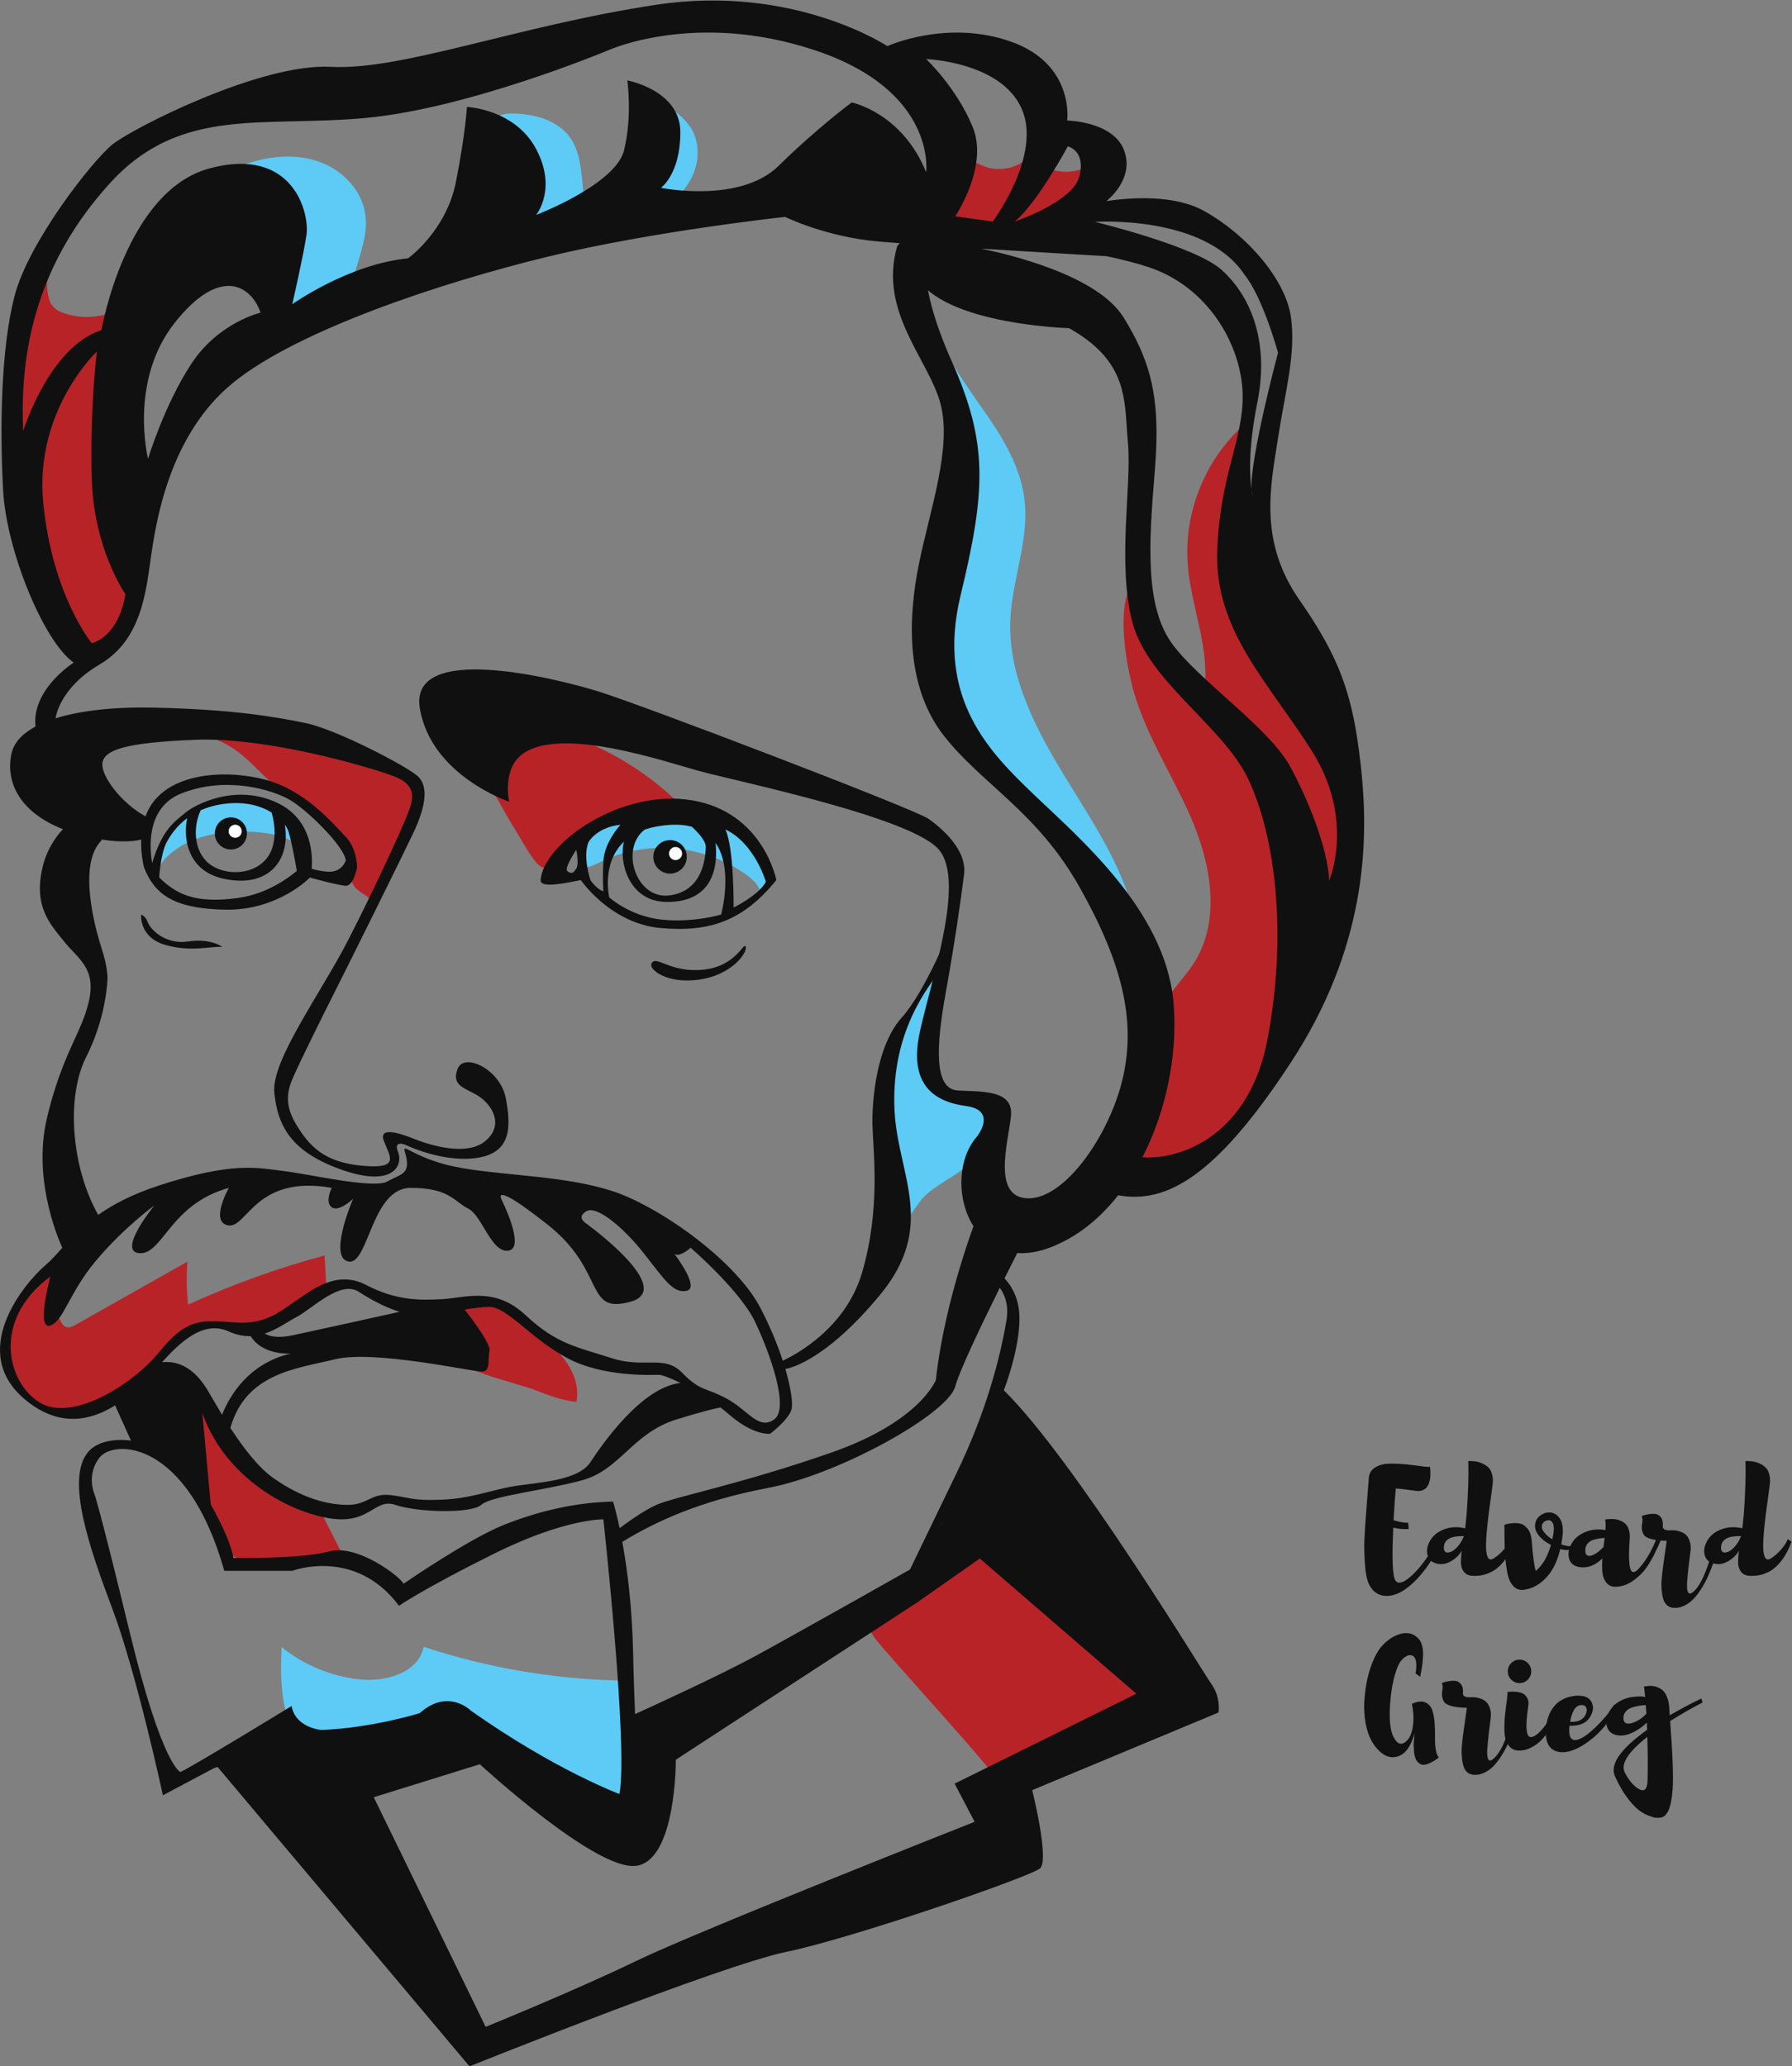 <?xml version="1.0" encoding="UTF-8" standalone="no"?>
<!-- Created with Inkscape (http://www.inkscape.org/) -->

<svg
   version="1.1"
   id="svg2"
   xml:space="preserve"
   width="615.267"
   height="709.4"
   viewBox="0 0 615.267 709.4"
   xmlns="http://www.w3.org/2000/svg"
   xmlns:svg="http://www.w3.org/2000/svg"><rect x="0" y="0" width="615.267" height="709.4" fill="#808080" stroke="none"/><defs
     id="defs6" /><g
     id="g8"
     transform="matrix(1.333,0,0,-1.333,0,709.4)"><g
       id="g10"
       transform="scale(0.1)"><path
         d="m 607.82,3389.26 c 40.66,-29.29 72.325,-69.4 111.477,-100.67 33.711,-26.92 72.476,-46.91 106.601,-73.3 34.129,-26.4 64.571,-61.58 71.559,-104.16 4.211,-25.65 0.523,-54.88 17.277,-74.76 11.934,-14.15 31.942,-20.05 42.559,-35.22 57.197,69.37 96.297,153.54 112.397,242 2.21,12.16 3.99,24.74 1.2,36.77 -4.77,20.63 -21.91,35.88 -39.1,48.23 -93.556,67.22 -211.118,89.4 -324.489,109.85 -31.496,5.69 -222.641,44.79 -232.086,1.33 48.117,-9.57 91.918,-20.77 132.605,-50.07"
         style="fill:#b82327;fill-opacity:1;fill-rule:nonzero;stroke:none"
         id="path12" /><path
         d="m 1547.09,3204.43 c 60.41,28.7 126.34,43.39 191.63,57.85 -86.81,82.03 -193.36,143.02 -308.04,176.34 -31.52,9.16 -64.48,16.3 -96.99,11.81 -32.51,-4.48 -64.74,-22.55 -78.56,-52.31 -19.98,-43.03 3.06,-92.82 26.09,-134.29 17.19,-30.96 34.62,-61.82 53.68,-91.67 10.49,-16.42 44.85,-83.51 65.78,-85.21 17.12,-1.39 47.1,49.07 61.72,62.16 25.21,22.56 54.18,40.83 84.69,55.32"
         style="fill:#b82327;fill-opacity:1;fill-rule:nonzero;stroke:none"
         id="path14" /><path
         d="m 1381.38,1740.59 c 33.46,-12.99 67.49,-26.12 103.26,-29.13 7.44,35.22 -5.02,72.29 -25.64,101.79 -20.61,29.51 -48.77,52.76 -76.57,75.63 -16.71,13.74 -33.43,27.49 -50.14,41.24 -12.53,10.31 -25.24,20.73 -39.99,27.5 -65.96,30.29 -209.17,-9.38 -155.69,-104.39 35.28,-62.67 182.65,-88.52 244.77,-112.64"
         style="fill:#b82327;fill-opacity:1;fill-rule:nonzero;stroke:none"
         id="path16" /><path
         d="m 768.367,1467.07 c 13.75,-1.99 28.485,-3.27 39.403,-11.86 7.953,-6.25 12.761,-15.57 17.332,-24.6 20.613,-40.69 41.222,-81.38 61.832,-122.08 -74.286,-3.53 -148.629,-5.75 -222.996,-6.67 -21.083,-0.26 -43.563,-0.03 -61.196,11.53 -14.371,9.42 -23.312,24.97 -31.726,39.95 -21.5,38.28 -43.004,76.56 -64.508,114.84 -11.426,20.33 -22.938,40.87 -29.688,63.2 -11.925,39.46 -8.242,81.73 -4.437,122.78 3.055,33 25.754,72.89 59.762,39.56 19.996,-19.61 25.843,-73.91 42.671,-99.83 43.157,-66.48 114.637,-115.39 193.551,-126.82"
         style="fill:#b82327;fill-opacity:1;fill-rule:nonzero;stroke:none"
         id="path18" /><path
         d="m 2913.22,3567.32 c 29.07,-125.16 103.59,-234.23 154.71,-352.11 51.13,-117.88 76.75,-260.96 9.35,-370.36 -29.08,-47.2 -73.8,-84.97 -93.74,-136.71 -12.44,-32.3 -14.18,-67.55 -20.19,-101.64 -17.43,-98.92 -71.46,-198.88 -40.2,-294.34 132.98,-0.23 255.85,85.47 327.09,197.75 71.23,112.28 97.33,247.67 104.36,380.46 1.18,22.22 2.62,46.45 17.47,63.03 14.85,16.58 48.28,16.43 54.66,-4.9 52.24,74.18 64.15,170.84 51.68,260.71 -12.47,89.86 -47.14,174.93 -81.51,258.89 -53.78,131.41 -107.56,262.83 -161.34,394.24 -24.36,59.52 -49.17,121.57 -45.36,185.78 3.47,58.39 30.13,119.39 6.55,172.92 -95.45,-89.1 -147.5,-222.71 -137.49,-352.9 8.24,-107.02 55.75,-211.15 43.54,-317.79 -0.03,-0.29 -112.29,98.47 -122.93,114.91 -23.08,35.65 -34.89,127.33 -68.88,145 -31.1,-61.07 -13.14,-176.79 2.23,-242.94"
         style="fill:#b82327;fill-opacity:1;fill-rule:nonzero;stroke:none"
         id="path20" /><path
         d="m 122.703,4569 c 1.789,-13.25 5.324,-26.86 14.164,-36.89 8.028,-9.1 19.578,-14.27 31.121,-18.02 58.114,-18.87 125.473,-6.07 172.614,32.8 -87.137,-146.11 -52.879,-332.28 -4.02,-495.24 13.258,-44.21 27.484,-88.64 31.047,-134.66 7.996,-103.4 -42.988,-209.36 -128.777,-267.63 -13.379,-9.08 -30.024,-17.34 -45.129,-11.56 -8.758,3.35 -15.168,10.86 -20.95,18.24 -105.371,134.49 -127.816,314.55 -139.109,485.03 -8.406,126.89 -12.637,255.82 15.84,379.76 26.125,113.7 84.207,232.88 181.191,302.17 -58.199,-70.04 -120.992,-157.7 -107.992,-254"
         style="fill:#b82327;fill-opacity:1;fill-rule:nonzero;stroke:none"
         id="path22" /><path
         d="m 2554.62,4887.88 c 36.38,-5.35 77.28,5.85 98.42,35.95 35.81,-49.58 115.27,-59.66 162.33,-20.6 9.57,-29.12 -0.99,-62.03 -20.47,-85.7 -19.49,-23.66 -46.76,-39.52 -74.35,-52.87 -81.03,-39.19 -177.07,-60.64 -260.84,-27.72 -12.17,4.78 -25.19,12.14 -28.42,24.82 -2.59,10.16 1.95,20.59 5.81,30.34 10.5,26.48 6.56,89.96 24.84,108.94 24.89,25.82 61.1,-8.51 92.68,-13.16"
         style="fill:#b82327;fill-opacity:1;fill-rule:nonzero;stroke:none"
         id="path24" /><path
         d="m 156.516,1918.62 c 3.382,-6.22 7.8,-12.62 14.57,-14.72 7.941,-2.46 16.262,1.77 23.5,5.86 96.047,54.26 192.098,108.52 288.144,162.78 -2.808,-36.87 -2.21,-73.99 1.782,-110.75 113.386,51.86 231.105,94.23 351.527,126.54 1.879,-33.82 3.754,-67.65 5.633,-101.47 -81.262,-47.58 -171.207,-96.93 -264.164,-81.88 -18.059,2.93 -36.211,8.29 -54.32,5.71 -28.075,-4.01 -49.723,-25.95 -68.911,-46.83 -51.195,-55.71 -102.625,-113.94 -169.859,-148.64 -67.234,-34.7 -155.395,-40.6 -214.441,6.71 -58.27,46.68 -72.125,134.32 -46.77,204.55 20.859,57.78 89,152.91 153.199,165.18 -10.285,-64.56 -58.281,-102.45 -19.89,-173.04"
         style="fill:#b82327;fill-opacity:1;fill-rule:nonzero;stroke:none"
         id="path26" /><path
         d="m 2569.26,733.738 c 149.18,84.973 307.32,154.223 470.94,206.231 -95.21,193.581 -270.29,333.521 -439.89,466.841 -9.65,7.58 -20.52,15.57 -32.77,14.79 -9,-0.58 -16.93,-5.85 -24.38,-10.95 -72.78,-49.86 -145.54,-99.75 -218.35,-149.57 -79.77,-54.59 -131.13,-73.56 -69.87,-160.46 21.3,-30.21 325.2,-360.69 314.32,-366.882"
         style="fill:#b82327;fill-opacity:1;fill-rule:nonzero;stroke:none"
         id="path28" /><path
         d="m 503.254,3160.51 c 41.832,15.74 87.187,20.05 131.875,19.35 46.945,-0.74 95.965,-7.67 134.207,-34.91 0.555,24.86 -7.148,49.83 -21.609,70.06 -5.039,7.04 -10.922,13.57 -17.981,18.6 -10.922,7.78 -24.117,11.62 -37.16,14.71 -23.195,5.51 -46.848,9.1 -70.633,10.72 -16.484,1.12 -33.078,1.3 -49.5,-0.52 -69.644,-7.73 -133.765,-53.99 -163.058,-117.65 -5.348,-11.62 -14.942,-32.97 -10.692,-46.1 6.352,-19.61 17.442,5.83 25.723,14.6 21.695,22.99 49.347,40.05 78.828,51.14"
         style="fill:#5dcbf5;fill-opacity:1;fill-rule:nonzero;stroke:none"
         id="path30" /><path
         d="m 1715.44,3137.95 c 72.46,-1.89 144.22,-25.39 203.77,-66.71 17.46,-12.12 34.89,-27.26 39.75,-47.95 3.3,8.56 14.15,11.43 19.72,18.73 7.44,9.77 3.32,23.8 -1.94,34.9 -10.82,22.88 -25.16,43.9 -39.73,64.59 -21.51,30.54 -44.97,61.71 -78.41,78.35 -19.28,9.58 -40.76,13.72 -62.04,17 -68.61,10.55 -141.92,12.47 -204.08,-18.42 -13.89,-6.9 -27.04,-15.37 -41.53,-20.87 -9.74,-3.69 -20.24,-6.15 -28.46,-12.54 -17.55,-13.64 -18.51,-39.33 -17.92,-61.54 0.57,-21.88 -2.95,-42.44 23.37,-30.28 20.12,9.3 39.45,19.03 60.6,25.98 40.65,13.35 84.08,20.23 126.9,18.76"
         style="fill:#5dcbf5;fill-opacity:1;fill-rule:nonzero;stroke:none"
         id="path32" /><path
         d="m 2499.24,2327.23 c 17.99,9.24 37.15,17.73 50.43,32.98 30.78,35.32 9.6,100.73 -36.04,111.31 -13.52,3.13 -27.72,2.09 -41.29,5 -34.79,7.46 -59.65,40.23 -68.44,74.71 -8.8,34.48 -4.59,70.78 -0.32,106.1 7.18,59.53 14.37,119.06 21.56,178.59 -24.95,-37.97 -49.9,-75.95 -74.85,-113.93 -20.97,-31.93 -42.23,-64.46 -53.08,-101.09 -10.38,-35.03 -10.73,-72.13 -11.01,-108.67 -0.33,-42.97 -26.34,-361.04 4.41,-372.72 18,-6.84 71.87,82.19 87.54,98.21 35.46,36.23 86.99,55.42 121.09,89.51"
         style="fill:#5dcbf5;fill-opacity:1;fill-rule:nonzero;stroke:none"
         id="path34" /><path
         d="m 2639.69,4027.03 c 9.39,-100.9 -32.92,-199.56 -37.32,-300.8 -6.49,-149.69 69.44,-289.51 148.14,-417 78.7,-127.5 164.76,-257.81 182.35,-406.61 -36.75,106.62 -101.96,203.28 -187.07,277.26 -54.52,47.4 -116.75,85.46 -169.92,134.36 -98.42,90.52 -162.65,219.41 -167.61,353.03 -2.23,59.86 7.02,119.47 15.1,178.82 13.87,101.96 24.37,204.38 31.47,307.03 3.14,45.44 5.47,92.13 -8.42,135.51 -13.44,41.96 -41.08,77.73 -60.22,117.43 -12.83,26.64 -34.76,85.63 -7.56,106.87 45.46,-84.22 93.53,-161.43 149.33,-240.07 52.39,-73.83 103.13,-153.45 111.73,-245.83"
         style="fill:#5dcbf5;fill-opacity:1;fill-rule:nonzero;stroke:none"
         id="path36" /><path
         d="m 640.387,4901.6 c 59.871,19.63 126.445,24.6 185.39,2.34 58.946,-22.26 108.246,-75.04 115.649,-137.61 6.82,-57.68 -20.817,-113.13 -32.86,-169.95 -2.187,-10.33 -4.132,-21.32 -11.109,-29.24 -5.652,-6.41 -13.844,-9.88 -21.746,-13.14 -46.602,-19.27 -93.207,-38.53 -139.813,-57.8 -9.085,51.67 -21.41,102.76 -36.871,152.9 -8.019,26 -17.824,53.14 -38.851,70.42 -22.406,18.4 -53.188,22.04 -82.137,23.56 -50.199,2.64 -170.07,-23.81 -104.258,52.73 42.36,49.26 105.473,85.74 166.606,105.79"
         style="fill:#5dcbf5;fill-opacity:1;fill-rule:nonzero;stroke:none"
         id="path38" /><path
         d="m 1365.07,5025.31 c 41.62,-6.65 83,-26.59 106.12,-61.84 17.26,-26.31 22.88,-58.42 26.61,-89.67 3.34,-28 5.49,-56.14 6.44,-84.33 0.19,-5.69 0.11,-12 -3.72,-16.2 -3.11,-3.41 -7.91,-4.56 -12.41,-5.54 -74.17,-16.31 -147.44,-36.73 -219.36,-61.11 25.37,19.85 43.83,48.36 51.57,79.63 18.57,75.06 -25.71,119.32 -47.88,184.05 -22.79,66.52 42.23,63.06 92.63,55.01"
         style="fill:#5dcbf5;fill-opacity:1;fill-rule:nonzero;stroke:none"
         id="path40" /><path
         d="m 1779.02,4993.06 c 21.13,-33.1 22.62,-76.48 9.01,-113.32 -13.6,-36.84 -40.93,-67.47 -72.79,-90.43 -16.42,19.54 -39.69,33.2 -64.76,38.01 29.02,30.02 52.3,66.67 61.06,107.49 8.24,38.44 -16.69,79.95 -6.28,113.39 27.56,-3.54 58.55,-31.32 73.76,-55.14"
         style="fill:#5dcbf5;fill-opacity:1;fill-rule:nonzero;stroke:none"
         id="path42" /><path
         d="m 725.363,1079.78 c 57.137,-46.16 127.75,-75.42 200.782,-83.202 67.539,-7.207 151.965,17.252 165.055,83.902 157.91,-52.05 323.34,-81.25 489.54,-86.421 10.4,-0.321 21.98,-1.051 29.13,-8.61 5.71,-6.031 7.03,-14.859 8.08,-23.09 12.14,-94.988 24.28,-189.98 36.41,-284.968 1.95,-15.27 1.66,-34.852 -12.43,-41.082 -6.86,-3.039 -14.78,-1.547 -22.1,0.121 -72.11,16.441 -141.45,45.019 -204.2,84.179 C 1351.2,760.82 1290.17,813.5 1215,824.32 c -40.62,5.848 -81.82,-1.261 -122.47,-6.902 -73.11,-10.129 -146.885,-15.5 -220.69,-16.059 C 725.637,800.238 719.164,964.48 725.363,1079.78"
         style="fill:#5dcbf5;fill-opacity:1;fill-rule:nonzero;stroke:none"
         id="path44" /><path
         d="m 594.727,3133.93 c 22.855,0 41.382,18.53 41.382,41.39 0,22.85 -18.527,41.38 -41.382,41.38 -22.856,0 -41.383,-18.53 -41.383,-41.38 0,-22.86 18.527,-41.39 41.383,-41.39"
         style="fill:#111011;fill-opacity:1;fill-rule:nonzero;stroke:none"
         id="path46" /><path
         d="m 380.766,2946.39 c -7.043,18.49 -17.282,19.37 -17.282,19.37 0,0 -5.613,-58.11 62.188,-77.48 67.797,-19.38 116.226,-2.65 147.043,-5.29 0,0 -29.055,22.9 -88.051,14.09 -58.992,-8.8 -96.855,30.82 -103.898,49.31"
         style="fill:#111011;fill-opacity:1;fill-rule:nonzero;stroke:none"
         id="path48" /><path
         d="m 1725.85,3071.89 c 23.83,0 43.15,19.32 43.15,43.15 0,23.83 -19.32,43.15 -43.15,43.15 -23.83,0 -43.15,-19.32 -43.15,-43.15 0,-23.83 19.32,-43.15 43.15,-43.15"
         style="fill:#111011;fill-opacity:1;fill-rule:nonzero;stroke:none"
         id="path50" /><path
         d="m 1809.82,2824.28 c -87.17,-7.93 -121.51,40.5 -132.08,14.97 -5.81,-14.05 38.74,-51.95 122.39,-40.5 83.65,11.44 125.03,68.67 120.63,84.52 -4.4,15.85 -23.77,-51.07 -110.94,-58.99"
         style="fill:#111011;fill-opacity:1;fill-rule:nonzero;stroke:none"
         id="path52" /><path
         d="m 3323.39,3347.1 c -54.9,101.6 -239.9,224.9 -306.5,319.8 -66.7,95 -58.3,251.6 -43.3,431.5 2.6,31.7 4.4,60.8 5,87.9 2.7,127.6 -19.1,212.9 -85,318.6 -68.3,109.6 -300.4,163.2 -366.8,176.5 160.5,-10.1 322.9,-19.3 322.9,-19.3 39.5,-8.2 77.7,-17.8 110.5,-28.9 148.3,-50 231.6,-191.6 239.9,-313.2 7.2,-103.8 -41.5,-190.6 -59,-339.2 -3.1,-25.5 -5.2,-52.8 -5.9,-82.3 -5,-201.6 129.9,-331.5 243.2,-509.8 33.2,-52.2 50.8,-102.7 59.1,-147.8 20,-108.9 -14.1,-187.1 -14.1,-187.1 -0.9,38.5 -14.5,92.7 -35.6,150.6 -17.3,47.2 -39.7,97 -64.4,142.7 z m -818,1647.6 c -41.6,101.7 -119.9,175 -119.9,175 0,0 191.2,-6.7 245.5,-126.6 54.4,-120 -73.9,-291.9 -73.9,-291.9 l -96.7,13.6 c 0,0 86.7,128.3 45,229.9 z m -119.9,-116.6 c -61.7,153.3 -191.6,179.9 -191.6,179.9 0,0 -88.3,-64.9 -188.3,-163.2 -99.9,-98.3 -303.2,-56.7 -303.2,-56.7 0,0 50,35 50,143.3 0,108.3 -136.6,133.3 -136.6,133.3 0,0 13.3,-91.6 -8.4,-179.9 -21.3,-86.9 -220.1,-164.2 -226.4,-166.5 3,3.8 53.2,69.5 -0.1,169.8 -55,103.3 -178.3,108.3 -178.3,108.3 0,0 -3.3,-66.7 -28.3,-193.3 -25,-126.6 -123.3,-196.6 -123.3,-196.6 -153.299,-15 -298.201,-118.2 -298.201,-118.2 0,0 28.301,123.2 36.602,178.2 8.402,55 -33.301,229.9 -249.899,171.6 -216.5,-58.3 -278.199,-416.5 -278.199,-416.5 -134.902,-43.3 -201.602,-259.9 -201.602,-259.9 -10,218.3 41.7,438.2 223.301,638.1 181.598,199.9 393.098,143.3 659.699,168.3 266.599,25 621.399,173.2 621.399,173.2 0,0 226.6,105 538.1,0 311.6,-104.9 283.3,-313.2 283.3,-313.2 z M 492.891,4385 c -70,-106.6 -111.598,-244.9 -111.598,-244.9 0,0 -50,199.9 68.297,349.8 118.301,150 198.199,95 221.5,26.7 0,0 -108.199,-25 -178.199,-131.6 z M 236.293,3665.3 c 0,0 -101.602,123.2 -124.902,361.5 -23.399,238.2 138.199,389.8 138.199,389.8 0,0 -18.297,-143.2 -13.297,-326.5 5,-183.3 86.699,-298.2 86.699,-298.2 -18.402,-113.3 -86.699,-126.6 -86.699,-126.6 z M 2750.29,4944.8 c 0,0 46.7,-10 30,-76.7 -16.6,-66.6 -166.6,-116.9 -166.6,-116.9 58.3,47.9 136.6,193.6 136.6,193.6 z m 454.8,-329.9 c 48.4,-60 86.7,-201.6 86.7,-201.6 0,0 -72.8,-272.8 -68.2,-351.7 1.2,-8.4 2.5,-13.6 2.9,-15.6 -1.6,3.6 -2.5,9 -2.9,15.6 -4.5,29.9 -9.5,101.6 14.9,223.4 33.3,166.6 -23.4,279.9 -91.7,341.6 -68.3,61.6 -326.5,123.8 -326.5,123.8 0,0 281.6,19.4 384.8,-135.5 z m -2738,-1336.6 c 115.301,45.8 233.301,9.7 278.199,-15.8 44.902,-25.5 141.801,-120.6 145.301,-156.7 0,0 -8.797,-30 -43.199,-29.1 -16.2,0.4 -32.2,4 -44.598,7.6 2.598,30.3 3.098,125.8 -87.402,169.3 -108.301,52 -214,-4.3 -238.7,-25.5 -24.601,-21.1 -58.699,-40.3 -84.8,-129.3 -2,11.9 -3.899,27.7 -3.899,45.2 0,48.1 14.199,108.6 79.098,134.3 z m 49.801,-43.4 c 17.902,7.9 38.902,14.1 63.699,17 51.301,6.1 91.203,-5.4 118.902,-22.7 0.399,-1.1 24.399,-74.5 -14.101,-119.9 -38.7,-45.8 -118,-42.3 -154.098,-5.3 -33.402,34.2 -32.801,91.8 -14.402,130.9 z m 94.601,-226 c -92.301,-12.1 -149.601,0.4 -201.402,53.2 0,0.7 3.402,60.6 19.101,90.3 8.7,16.5 24.602,41.4 53.098,62.4 -9.398,-39.3 -7.297,-135.4 95.703,-156.6 116.797,-24.1 170.399,50.8 155.699,139.8 4.598,-6.6 8,-13.1 9.797,-19.2 7.602,-24.6 16.602,-74 21.004,-100 -25.301,-21.1 -80.601,-60.4 -153,-69.9 z m -363.5,-933 c 69.399,82.3 145,138 149.699,141.4 -4.398,-5.5 -96.699,-119.8 -38.101,-123 60,-3.4 78.301,126.5 229.902,168.2 0,0 -50,-88.3 -1.703,-96.6 48.402,-8.4 70,131.6 266.602,96.6 0,0 -18.301,-36.7 0,-50 17.699,-12.8 52.5,19.3 54.902,21.5 -2.801,-6.5 -65.402,-154.9 -9.902,-161.4 49.699,-5.9 58.3,189.9 158.299,189.9 99.9,0 111.6,-35 148.2,-53.3 36.7,-18.4 59.3,-115 103.8,-108.3 44.5,6.6 -17.1,129.9 -17.1,129.9 0,0 -7.3,12.5 0.5,13.3 6.6,0.8 24.2,-6.8 66.2,-37.3 14.2,-10.3 31.2,-23.2 51.6,-39.3 151.6,-119.9 93.3,-231.6 213.2,-198.2 107.8,29.9 -72,169.9 -109.8,198.2 -4.3,3.2 -6.8,5 -6.8,5 0,0 -23.3,15 3.3,30 14,7.8 39.2,-3.9 67.5,-26.4 26,-20.5 54.6,-50 79.7,-81.8 52.7,-66.7 76,-105 111,-96.7 33.1,7.9 -25.9,86.9 -32.6,95.8 2.5,-2.9 12.9,-10.1 42.6,14.8 0,0 128.3,-110.6 166.6,-192.2 38.4,-81.7 88.3,-221.6 48.4,-249.9 -40,-28.4 -66.7,23.3 -121.7,53.3 -54.9,30 -68.3,18.3 -114.9,66.6 -46.7,48.3 -96.6,10 -183.3,38.3 -86.6,28.3 -139.9,35 -219.9,110 -80,74.9 -154.9,45 -214.9,41.6 -60,-3.3 -120,-3.3 -196.599,36.7 -76.601,40 -141.601,-15 -181.601,-41.7 -40,-26.6 -76.598,-61.6 -158.301,-54.9 -81.598,6.6 -121.598,11.6 -191.598,-75 -69.898,-86.6 -225.402,-181.6 -308.402,-131.6 -83.098,49.9 -126.398,211.6 26.902,324.8 0,0 -36.699,-134.9 -1.699,-126.6 35,8.4 48.301,83.3 120,168.3 z M 1520.79,1556.1 c -31.6,-48.3 -133.3,-51.7 -194.9,-61.6 -61.7,-10 -110,-31.7 -186.6,-35 -76.6,-3.4 -80,5 -131.6,11.6 -51.698,6.7 -59.999,-25 -111.6,-25 -51.699,0 -118.297,16.7 -193.301,70 -39.098,27.8 -78.098,80 -109.398,128.2 40.199,141.9 171.101,152.5 269.3,176.7 101.7,25 358.199,-33.3 379.899,-31.7 21.6,1.7 13.3,31.7 18.3,53.3 3.8,16.7 -42.2,78.5 -64,106.5 23.5,3.8 45.7,6.8 64,6.8 45,0 106.6,-81.6 199.9,-131.6 93.3,-50 218.3,-43.3 236.6,-43.3 7.6,0 28.7,-7.8 55.4,-20.9 -99.5,-10.9 -200.3,-155.7 -232,-204 z m -838.997,331.1 c 31.797,10.3 58.398,30.3 81,42.1 41.598,21.6 113.398,96.8 161.598,65.4 30.398,-19.8 67.699,-40 104.799,-51.4 -92.397,-20.5 -230.299,-51 -276.401,-60.7 -37.598,-7.8 -59.098,-2.4 -70.996,4.6 z M 532.891,1744.4 c -20,31.6 -55,74.9 -115.5,69.2 43.199,47.2 104.402,109.9 172.101,79 20.199,-9.2 38.801,-12.4 56.098,-11.9 31.902,-51.2 103.801,-44.7 103.801,-44.7 -110.098,-25.8 -158.403,-110 -177.399,-157.8 -18.199,30 -32.101,55 -39.101,66.2 z m 44.898,-468.2 h 175 c 0,0 161.602,61.6 274.901,-90 0,0 64.9,45 246.5,135 181.6,90 279.9,87.6 279.9,87.6 0,0 64.5,-585.698 41.4,-707.402 0,0 -166.3,61.704 -382.9,214.903 0,0 -58.4,58.699 -131.6,-6.602 0,0 -121.599,-38.301 -253.197,-43.301 0,0 -66.703,5 -76.703,61.602 0,0 -261.5,-159.898 -286.5,-169.898 0,0 -46.699,15 -130,358.198 -83.297,343.2 -91.598,358.2 -91.598,358.2 0,0 -21.301,48.9 13.301,93.3 37.797,48.3 226.598,44.9 321.496,-291.6 z m 1399.501,213.3 c 184.9,34.9 464.8,191.5 483.1,261.5 10.4,39.4 67.2,158.1 114.8,254.2 13.9,-19.1 23.6,-46.7 16.9,-85.9 -16.7,-96.6 -51.7,-233.3 -128.3,-391.5 -76.7,-158.3 -120,-248.3 -120,-248.3 0,0 -294.9,-166.6 -399,-223.2 -87,-47.3 -255.9,-124.902 -309.1,-149.101 -1.8,46.602 -3.8,98.801 -4.9,155.801 -2.5,122.1 -15.6,220.3 -27.9,287.8 85.2,52.1 200.2,105.7 374.4,138.7 z m 444.1,-97.6 6.4,13.6 -4,-9.3 z m 505.5,-432.201 -468.1,-231.597 51.6,-98.301 c 0,0 -713,-281.602 -871.3,-358.199 C 1480.79,195 1250.89,101.699 1250.89,101.699 l -288.199,591.403 273.199,85 c 0,0 299.9,-276.602 403.2,-261.602 103.3,15 101.6,273.199 101.6,273.199 l 621.4,404.901 161.6,113.3 z m -3.3,1384.401 c 0,0 -191.6,-63.3 -61.7,-96.6 130,-33.3 261.6,30 463.2,338.2 192.4,294.1 199.6,560.9 182.5,739.6 -0.8,8.6 -1.7,16.9 -2.6,25.1 -11.9,105.9 -27.9,182.4 -61.2,259.3 -22.8,52.4 -53.7,105 -97,167.2 -106.7,153.3 -73.3,296.5 -55,416.5 18.3,119.9 46.6,216.6 33.3,311.5 -13.3,95 -110,209.9 -223.2,273.3 -77,43 -188.6,35.2 -252.2,25.8 0,0 52.1,39.3 52.1,96.3 0,10.9 -2,22.4 -6.5,34.5 -28.4,74.9 -146.6,76.6 -146.6,76.6 0,0 20,144.9 -145,203.3 -164.9,58.3 -318.2,-11.7 -318.2,-11.7 0,0 -239.9,159.9 -594.8,106.6 -354.8,-53.3 -656.4,-169.9 -837.999,-159.9 C 671.09,5159.7 341.293,4991.4 289.59,4949.8 237.992,4908.1 74.691,4699.9 38.09,4561.6 1.391,4423.3 -0.309,4211.7 8.09,4058.4 16.391,3905.2 111.691,3670.3 189.789,3615.3 c 0,0 -42.598,-26.8 -71.898,-70.4 l -0.102,-0.1 c -17.5,-26.1 -30.199,-58.2 -26.297,-94.1 -34.102,-18.3 -56,-41.7 -62,-70.2 -16.102,-76.5 24.699,-152.1 132.699,-194.2 -21.199,-22.8 -42.5,-55 -52.601,-98.2 -23.801,-101.2 19.402,-146.1 55.5,-191 36.101,-44.9 82.699,-68.7 64.199,-152.3 -6.098,-27.6 -15.496,-51.5 -26.898,-77.1 -23.102,-52.1 -54.2,-111.6 -81.399,-225 -40.402,-168.8 39.399,-334 39.598,-334.5 -15.301,-17 -28.598,-32.1 -42.598,-44 -54.301,-46 -204.902,-224.9 -49.902,-349.8 86.5,-69.9 166.801,-50.7 228.402,-12.1 l 40.797,-90.6 c -46.797,5.6 -90.699,-3.4 -112.598,-32.3 -53.398,-70 3.301,-238.2 64.899,-401.5 61.703,-163.3 130,-479.798 130,-479.798 l 131.601,70 9.2,3 L 1209.29,0 c 0,0 646.4,259.898 816.3,294.898 169.9,35 628.1,193.301 653.1,214.903 25,21.699 -20,201.597 -20,201.597 l 479.8,199.903 c 0,0 6.7,38.398 -18.3,73.398 -24.5,34.301 -352.4,577.301 -534.6,756.501 0,0 40.2,103 40.2,183.7 0,13.5 -1.2,26.4 -3.8,38.1 -6.6,29.6 -20.2,51 -34.7,66.4 31.5,63.1 56.4,111.5 56.4,111.5 l -124.9,53.3 c 0,0 -85,-213.3 -108.3,-426.5 0,0 -40,-106.6 -268.3,-186.6 -228.2,-80 -406.5,-115 -451.5,-135 -31.5,-14 -72.8,-43.5 -94.7,-60 -9.4,44.4 -16.9,68.4 -16.9,68.4 -93.3,-1.7 -189.9,-23.4 -281.5,-60 -91.7,-36.7 -258.3,-151.6 -258.3,-151.6 -5,15 -116.599,103.3 -191.599,83.3 -74.898,-20 -246.5,-16.7 -246.5,-16.7 -4.3,29.8 -27.5,83.4 -58.398,137.7 l -21.602,235.5 c 51.7,-148.3 191.598,-241.6 311.5,-268.2 120,-26.7 128.899,50.9 185.399,31.6 56.5,-19.3 194.5,-23.3 221.2,0 26.6,23.4 161.6,36.7 259.9,63.3 98.2,26.7 129.9,121.7 243.2,156.7 63.1,19.5 96.2,27.6 113.2,30.9 7.5,-5.7 14.8,-11.6 21.7,-17.6 65,-56.7 106.7,-50 106.7,-50 0,0 48.3,36.7 54.9,63.3 3.6,14.3 -1.1,52.2 -16.1,103.5 l 0.1,-0.1 c 0,0 96,11.6 244.3,191.5 142.3,172.6 51.4,300.7 37.9,458 -0.6,6.6 -1,13.3 -1.3,20.1 -6.6,166.6 56.7,283.3 128.3,368.2 l 18.3,103.3 c 0,0 -65.1,-166.4 -128.2,-236.6 -56,-62.2 -72.9,-177.5 -74.9,-250.5 -0.3,-9.5 -0.3,-18.2 -0.1,-26 1.7,-68.3 21.6,-214.9 -26.8,-379.9 -42.2,-143.7 -171.6,-211.7 -204.2,-226.8 -13.1,40 -31.8,86.3 -57.2,135.2 -49.7,95.7 -177.6,199.1 -287.8,259.5 -33.8,18.6 -66,33.1 -93.7,42.1 -118.3,38.3 -256.6,38.3 -381.6,58.3 -1.4,0.2 -2.7,0.4 -4,0.7 -121.7,20.4 -157.4,69.4 -149.2,42.6 18.3,-60 -10,-56.7 -44.999,-76.7 -35,-19.9 -198.3,18.4 -266.601,26.7 -68.301,8.3 -131.598,25 -323.199,-37.7 -67.801,-22.2 -117.102,-48.5 -155,-75.2 -69.5,123.2 -83.2,304.1 -30.602,407.4 2.703,5.4 5.301,10.7 7.703,16 45.301,97.7 46.899,185.7 46.899,185.7 0,0 0.902,28.2 -15,76.8 -15.801,48.6 -63.399,217.3 0,278.9 l -1.301,2.2 c 52.402,-8.6 85.601,-4.6 103.101,-0.4 -1.5,-40.2 7.399,-72.2 7.399,-72.2 26.402,-66.1 72.203,-105.7 208.703,-108.3 136.398,-2.7 218.297,82.7 218.297,82.7 0,0 72.203,-20.2 92.5,-21.1 20.203,-0.9 29,46.7 29,46.7 0,0 0.898,48.4 -29,79.2 -30,30.8 -103,120.6 -209.602,147.9 -90.898,23.3 -215.699,19.4 -278.199,-48.4 -13.098,-14.1 -21.996,-30.2 -28,-46.7 -62.199,33.9 -114.496,103.7 -111.098,136.5 3.5,34.4 58.102,53.7 240.602,60.8 182.598,7 442.598,-68.7 508.697,-93.4 66,-24.6 50.2,-64.2 35.2,-102.1 -15,-37.9 -80.999,-183.1 -151.499,-320.5 C 826.289,2763.2 697.789,2589.8 706.59,2507 c 2.301,-21.3 6,-41.7 12.703,-61 19.195,-55.7 62.297,-102.4 161.598,-137.1 133.799,-46.7 157.599,13.2 144.399,45.8 -13.2,32.6 19.4,18.5 19.4,18.5 0,0 48.2,-23.7 108,-32.6 24.3,-3.5 50.4,-4.7 76,-0.9 88.9,13.2 88,80.1 74,154.1 -14.1,74 -107.5,118.9 -124.2,74.9 -16.7,-44.1 20.3,-48.5 53.7,-69.6 33.5,-21.1 68.7,-74 17.6,-116.2 -39.7,-32.9 -110.5,-18.3 -154.4,-4.5 -12.5,4 -22.8,7.9 -29.6,10.6 -30.8,12.4 -93.298,34.4 -76.599,-7 16.699,-41.4 40.499,-71.3 -56.398,-62.5 -96.801,8.8 -136.402,49.3 -171.602,109.2 -4.101,6.9 -7.402,13.5 -10,19.9 -20.703,48.8 -3.3,82.6 10,112.1 14.899,33.5 72.2,149.7 101.2,206.9 29.101,57.3 166.399,333.8 201.599,407.7 35.3,74 38.8,123.3 11.5,147.9 -27.3,24.7 -207.799,119.8 -288.799,136.5 -81,16.7 -191.101,35.2 -388.3,39.6 -100.399,2.3 -189.5,-6.9 -255.2,-27.5 v 0.1 c 0,0 8.2,76.7 113.102,138.4 18.398,10.8 34,23.3 47.199,37 62.5,64.7 73.598,157.5 84.5,234.5 13.301,93.3 46.598,319.9 213.199,454.9 166.602,134.9 533.099,256.5 806.299,323.2 273.2,66.6 614.8,103.3 614.8,103.3 0,0 104.9,-51.7 239.9,-63.3 19.7,-1.8 44.8,-3.7 73.3,-5.7 2.4,-16.8 7.5,-38.3 16.6,-66 46.7,-141.6 401.6,-151.6 401.6,-151.6 138.9,-78.3 142.8,-167 148.9,-260.5 0.8,-11.9 1.6,-23.9 2.7,-36 10,-106.7 -28.4,-309.9 11.6,-461.5 40,-151.6 233.3,-266.6 298.2,-403.2 22,-46.3 41,-105.3 54.4,-174.3 26,-134.5 30.8,-306.5 -4.4,-493.8 -53.3,-283.2 -268.2,-319.8 -341.5,-303.2"
         style="fill:#111011;fill-opacity:1;fill-rule:nonzero;stroke:none"
         id="path54" /><path
         d="m 1889.49,2984.4 c 0,0 1.7,152.6 -21.1,201.2 75.6,-35.7 104.3,-134.8 104.3,-134.8 -18,-34.4 -83.2,-66.4 -83.2,-66.4 z m -32.1,-18 c 0,0 -72,-21.8 -154,-12.9 -81.9,8.9 -134.2,57.3 -134.2,57.3 0,0 -20.9,88.1 38.1,143.4 -13.4,-44.8 7.8,-154.3 109.7,-155.3 101.9,-0.9 134.6,66.1 126.2,152 46.5,-67.7 14.2,-184.5 14.2,-184.5 z m -303.3,59.7 c 0,0 -16.4,4.9 -33.2,28.7 0,0 -20.8,59.9 -5,98.3 0,0 20.8,38 82.3,44.7 0,0 -41.7,-44.7 -44.1,-94.4 -2.5,-49.6 0,-77.3 0,-77.3 z m 106.6,159.2 c 18.2,6.2 39.8,10.5 65.4,12.1 21.6,1.3 39.9,-0.6 55.7,-4.7 16.6,-15.1 36.7,-36.8 36.1,-52.6 -0.9,-26.6 -7,-113.5 -93.8,-124.4 -86.8,-10.8 -127.7,121 -63.4,169.6 z m -176.4,-100.5 c -7.9,-12.8 -12.9,-13.8 -22.7,-6.9 -9.9,6.9 22.7,55.3 22.7,55.3 0,0 7.9,-35.5 0,-48.4 z m 299.1,175.7 c -183.6,31.6 -384,-110.5 -390.9,-205.3 -1.8,-23.8 76,-4.9 103.6,0 0,0 76,-111.5 204.4,-123.4 128.3,-11.8 214.2,18.8 299.1,123.4 0,0 -32.6,173.8 -216.2,205.3"
         style="fill:#111011;fill-opacity:1;fill-rule:nonzero;stroke:none"
         id="path56" /><path
         d="m 1311.53,3257 c 0,0 -200.7,66.9 -230.07,239.86 -29.37,172.96 349.18,78.32 460.14,44.06 110.96,-34.27 815.85,-303.5 850.12,-327.97 34.27,-24.48 99.53,-79.96 91.38,-143.6 -8.16,-63.63 -22.85,-169.69 -47.32,-305.13 -24.48,-135.43 -31.01,-247.28 31,-250.91 62,-3.63 145.22,2.9 137.06,-67.27 -8.16,-70.16 -48.95,-210.49 45.69,-210.49 94.64,0 209.38,164.02 242.93,311.65 33.56,147.62 -2.23,295.25 -111.83,489.84 -109.6,194.6 -250.52,263.94 -348.93,389.19 -98.42,125.26 -93.94,299.73 -64.87,442.88 29.08,143.15 85,297.48 55.92,411.56 -29.08,114.07 -161.04,237.09 -111.84,407.08 l 51.45,62.63 24.6,-69.34 c 0,0 -29.07,-80.52 64.87,-290.77 93.94,-210.26 87.23,-333.28 22.37,-601.68 -64.87,-268.41 78.28,-407.09 190.12,-514.45 111.83,-107.37 335.51,-295.25 357.88,-530.11 22.36,-234.86 -89.47,-539.05 -306.44,-630.76 -216.96,-91.7 -295.25,172.23 -199.07,281.83 0,0 53.69,67.17 -29.07,78.32 -82.76,11.15 -147.63,55.89 -118.55,190.09 29.08,134.2 116.31,382.48 51.44,467.48 -64.86,84.99 -525.63,178.93 -621.81,205.78 -96.18,26.84 -345.48,111.1 -447.34,46.97 -60.4,-38.03 -39.83,-126.74 -39.83,-126.74"
         style="fill:#111011;fill-opacity:1;fill-rule:nonzero;stroke:none"
         id="path58" /><path
         d="m 1720.41,3123.57 c 0,-7.65 -6.2,-13.84 -13.84,-13.84 -7.65,0 -13.85,6.19 -13.85,13.84 0,7.65 6.2,13.85 13.85,13.85 7.64,0 13.84,-6.2 13.84,-13.85"
         style="fill:#111011;fill-opacity:1;fill-rule:nonzero;stroke:none"
         id="path60" /><path
         d="m 600.445,3188.47 c 0,-7.26 -5.89,-13.15 -13.152,-13.15 -7.266,0 -13.156,5.89 -13.156,13.15 0,7.27 5.89,13.16 13.156,13.16 7.262,0 13.152,-5.89 13.152,-13.16"
         style="fill:#111011;fill-opacity:1;fill-rule:nonzero;stroke:none"
         id="path62" /><path
         d="m 1756.87,3123.54 c 0,-9.3 -7.54,-16.85 -16.85,-16.85 -9.3,0 -16.84,7.55 -16.84,16.85 0,9.31 7.54,16.85 16.84,16.85 9.31,0 16.85,-7.54 16.85,-16.85"
         style="fill:#ffffff;fill-opacity:1;fill-rule:nonzero;stroke:none"
         id="path64" /><path
         d="m 622.629,3180.96 c 0,-9.31 -7.543,-16.85 -16.848,-16.85 -9.304,0 -16.847,7.54 -16.847,16.85 0,9.3 7.543,16.85 16.847,16.85 9.305,0 16.848,-7.55 16.848,-16.85"
         style="fill:#ffffff;fill-opacity:1;fill-rule:nonzero;stroke:none"
         id="path66" /><path
         d="m 3686.07,1326.13 11.25,-5.63 c -14.75,-25.75 -30.51,-47.42 -47.29,-64.99 -16.76,-17.57 -32.6,-29.79 -47.48,-36.62 -14.88,-6.85 -28.85,-8.92 -41.86,-6.24 -13,2.68 -23.39,10.33 -31.19,22.94 -6.97,10.19 -11.46,28.03 -13.47,53.52 -2.02,25.48 -2.54,48.9 -1.61,70.23 0.94,21.33 2.88,50.1 5.83,86.32 2.94,36.22 4.7,58.76 5.23,67.61 0.55,12.61 5.7,22.13 15.51,28.57 9.78,6.44 21.93,9.86 36.4,10.26 14.5,0.41 28.91,-0.14 43.27,-1.61 14.35,-1.47 27.69,-3.09 40.03,-4.82 12.35,-1.75 19.87,-2.22 22.54,-1.42 0.28,-1.07 0.47,-2.41 0.61,-4.02 0.14,-1.61 0.27,-4.76 0.41,-9.46 0.14,-4.69 0.06,-9.12 -0.22,-13.28 -0.25,-4.16 -1.19,-8.72 -2.81,-13.68 -1.6,-4.97 -3.75,-9.13 -6.42,-12.48 -2.7,-3.35 -6.53,-5.97 -11.49,-7.84 -4.96,-1.88 -10.8,-2.29 -17.5,-1.21 -24.14,3.48 -41.05,5.5 -50.7,6.04 -2.15,-23.62 -4.02,-50.85 -5.65,-81.7 2.15,-0.8 5.38,-1.75 9.67,-2.81 0.8,-0.27 1.74,-0.55 2.81,-0.81 1.08,-0.27 2.02,-0.4 2.82,-0.4 0.54,-0.27 1.34,-0.41 2.42,-0.41 0.27,-0.26 0.66,-0.4 1.21,-0.4 0.53,0 0.94,-0.14 1.21,-0.4 0.53,0 1.33,-0.07 2.4,-0.21 1.08,-0.13 1.88,-0.19 2.42,-0.19 0.53,-0.28 1.22,-0.4 2.02,-0.4 1.07,0 1.73,-0.15 2.01,-0.41 h 2.01 1.6 2.83 1.61 0.41 l 1.6,-16.1 h -0.8 -0.8 c -0.55,-0.27 -1.08,-0.4 -1.63,-0.4 h -3.22 -2.01 -2.4 -2.42 -2.43 c -0.52,0.27 -1.46,0.4 -2.81,0.4 -1.35,0 -2.28,0.14 -2.81,0.4 h -2.81 c -0.55,0.27 -1.49,0.4 -2.82,0.4 l -6.05,1.22 c -0.8,0.26 -1.93,0.53 -3.42,0.81 -1.46,0.26 -2.62,0.4 -3.42,0.4 -2.95,-61.71 -2.4,-103.43 1.62,-125.16 3.75,-19.86 16.1,-21.74 37.02,-5.63 18.24,13.94 37.83,37.15 58.77,69.61"
         style="fill:#111011;fill-opacity:1;fill-rule:nonzero;stroke:none"
         id="path68" /><path
         d="m 3719.05,1338.2 c -0.8,-10.19 2.68,-15.15 10.47,-14.89 9.12,0.54 18.64,7.11 28.58,19.73 5.07,6.7 9.25,14.22 12.46,22.53 -32.74,1.07 -49.9,-8.05 -51.51,-27.37 z m 171.84,19.72 9.67,-6.83 c -12.89,-34.61 -30.06,-59.03 -51.53,-73.25 -16.64,-10.73 -35.41,-15.56 -56.32,-14.49 -9.95,0.54 -17.39,4.02 -22.35,10.47 -4.96,6.44 -7.44,14.29 -7.44,23.54 0,9.25 0.67,19.38 2.01,30.39 -5.62,-10.21 -14.55,-18.99 -26.76,-26.36 -12.2,-7.38 -24.49,-9.6 -36.83,-6.64 -12.87,2.95 -20.92,9.92 -24.14,20.92 -3.22,11 -1.74,22.53 4.43,34.61 6.17,12.08 15.16,21.33 26.96,27.77 19.86,10.72 41.58,13.28 65.19,7.65 2.68,20.65 4.77,45.27 6.25,73.84 1.47,28.58 2.21,50.77 2.21,66.6 0,15.83 -0.14,26.7 -0.41,32.6 1.07,0 2.42,0.07 4.02,0.2 1.62,0.13 4.84,0 9.67,-0.4 4.82,-0.4 9.39,-1.2 13.67,-2.42 4.3,-1.2 9,-3.21 14.1,-6.03 5.08,-2.82 9.32,-6.24 12.68,-10.26 3.34,-4.03 5.9,-9.6 7.63,-16.7 1.74,-7.11 2.07,-15.1 1.02,-23.95 -0.82,-7.24 -2.42,-19.58 -4.84,-37.02 -10.45,-72.18 -14.22,-118.18 -11.27,-138.04 2.42,-17.44 8.86,-22.67 19.33,-15.69 9.65,6.44 18.03,13.74 25.14,21.93 7.11,8.18 11.87,14.82 14.3,19.92 l 3.61,7.64"
         style="fill:#111011;fill-opacity:1;fill-rule:nonzero;stroke:none"
         id="path70" /><path
         d="m 3988.68,1363.97 c 4.28,-3.23 7.5,-5.51 9.65,-6.85 0.27,1.34 0.74,3.75 1.41,7.25 0.68,3.48 1.15,6.16 1.42,8.04 0,0.54 0.06,1.27 0.2,2.22 0.14,0.94 0.19,1.53 0.19,1.81 0.28,0.8 0.41,2.15 0.41,4.02 0.53,2.41 0.53,4.83 0,7.25 0,5.36 -1.07,9.52 -3.22,12.47 -1.6,3.23 -4.02,5.24 -7.24,6.04 -3.23,0.8 -6.84,0.27 -10.86,-1.61 -3.77,-2.15 -6.45,-4.83 -8.05,-8.05 -1.35,-2.95 -1.62,-6.58 -0.82,-10.86 1.07,-4.03 3.36,-7.92 6.85,-11.67 2.41,-3.23 5.77,-6.59 10.06,-10.06 z m 82.5,0.8 8.05,-2.41 c 0,-0.55 -0.14,-1.35 -0.41,-2.43 -0.27,-1.07 -0.94,-3.08 -2.01,-6.03 -1.08,-2.95 -2.4,-5.5 -4.03,-7.65 -1.6,-2.15 -3.96,-4.76 -7.03,-7.84 -3.08,-3.09 -6.72,-5.1 -10.88,-6.04 -4.16,-0.94 -9.25,-1.74 -15.29,-2.42 -6.03,-0.66 -12.95,0.21 -20.72,2.62 -3.22,-12.87 -6.7,-23.88 -10.47,-33 -4.55,-10.73 -9.79,-20.25 -15.68,-28.57 -5.65,-7.79 -11.94,-14.76 -18.93,-20.93 -5.1,-4.29 -10.31,-8.05 -15.68,-11.26 -8.6,-5.37 -19.07,-9.12 -31.39,-11.27 -11.82,-1.87 -21.46,1.27 -28.98,9.45 -7.52,8.19 -12.68,19.98 -15.49,35.42 -2.82,15.42 -4.71,30.25 -5.65,44.47 -0.93,14.22 -1.4,29.64 -1.4,46.28 0,16.63 -0.14,27.1 -0.39,31.38 1.87,0.81 4.27,1.61 7.24,2.42 2.95,0.81 8.24,1.47 15.9,2.02 7.64,0.53 14.47,-0.14 20.51,-2.02 6.03,-1.88 11.81,-6.51 17.3,-13.88 5.51,-7.38 8.66,-17.25 9.48,-29.58 2.94,-38.91 6.42,-64.8 10.44,-77.67 4.58,4.03 8.87,8.45 12.9,13.28 5.62,6.98 10.31,14.35 14.08,22.13 4.27,8.59 8.04,18.12 11.27,28.58 0,0.53 0.25,1.61 0.8,3.22 -1.88,0.8 -6.84,3.75 -14.88,8.85 -5.12,3.76 -9.54,7.64 -13.29,11.67 -4.29,4.56 -7.93,10.19 -10.88,16.9 -0.8,2.15 -1.46,5.77 -2.01,10.87 0,3.49 0.67,7.51 2.01,12.08 2.68,7.5 7.8,13.41 15.3,17.7 7.24,4.56 15.29,6.3 24.16,5.23 4.28,-0.8 8.44,-2.41 12.46,-4.82 3.22,-2.16 6.31,-5.24 9.26,-9.26 1.87,-2.69 3.75,-6.44 5.64,-11.27 l 2.4,-10.87 c 0.28,-2.41 0.41,-5.9 0.41,-10.46 v -5.23 c -0.27,-1.35 -0.41,-2.96 -0.41,-4.83 -0.8,-8.59 -2.01,-16.9 -3.61,-24.95 1.07,-0.55 2.54,-1.15 4.41,-1.82 1.88,-0.67 5.32,-1.47 10.28,-2.41 4.96,-0.95 9.45,-1 13.47,-0.2 4.03,0.81 8.19,3.22 12.48,7.24 4.28,4.03 7.39,9.8 9.26,17.31"
         style="fill:#111011;fill-opacity:1;fill-rule:nonzero;stroke:none"
         id="path72" /><path
         d="m 4083.25,1330.56 c -0.54,-13.68 5.24,-18.51 17.31,-14.48 9.65,3.47 19.57,10.72 29.78,21.72 1.06,10.2 2.01,17.85 2.82,22.94 -4.3,0 -8.66,-0.34 -13.09,-1 -4.41,-0.68 -9.65,-1.89 -15.68,-3.62 -6.04,-1.75 -11.02,-4.83 -14.91,-9.26 -3.88,-4.43 -5.97,-9.86 -6.23,-16.3 z m 185.92,39.44 h 13.28 c -1.07,-3.76 -2.67,-8.65 -4.82,-14.69 -2.15,-6.04 -6.97,-16.77 -14.49,-32.19 -7.52,-15.43 -15.57,-29.11 -24.14,-41.05 -8.6,-11.94 -20,-22.74 -34.2,-32.4 -14.24,-9.66 -28.99,-14.48 -44.28,-14.48 -9.92,0 -17.64,3.55 -23.15,10.66 -5.48,7.1 -8.78,15.63 -9.86,25.55 -1.07,9.93 -1.19,22.14 -0.39,36.63 -18.79,-18.25 -38.63,-25.63 -59.57,-22.14 -13.14,2.41 -21.6,8.98 -25.35,19.72 -3.75,10.73 -2.87,22.26 2.62,34.61 5.5,12.34 14.02,22.14 25.56,29.38 19.04,11.8 40.65,15.69 64.79,11.67 0.8,12.34 0.52,21.33 -0.8,26.96 1.05,0.27 2.4,0.54 4.02,0.81 1.6,0.26 4.75,0.46 9.45,0.6 4.69,0.13 9.12,-0.07 13.28,-0.6 4.16,-0.54 8.72,-1.88 13.68,-4.03 4.96,-2.15 9.2,-5.03 12.69,-8.65 3.48,-3.62 6.23,-8.79 8.24,-15.5 2.02,-6.71 2.62,-14.62 1.82,-23.74 -4.02,-55.81 -0.96,-83.85 9.26,-84.11 4.02,-0.26 8.98,2.95 14.88,9.66 10.72,12.08 20.06,25.42 27.97,40.05 7.91,14.62 13.2,26.22 15.9,34.8 l 3.61,12.48"
         style="fill:#111011;fill-opacity:1;fill-rule:nonzero;stroke:none"
         id="path74" /><path
         d="m 4416.48,1356.32 8.84,0.4 c 3.75,-0.81 5.1,-2.96 4.03,-6.44 0,-0.27 -0.94,-3.62 -2.82,-10.06 -1.87,-6.44 -3.88,-13.42 -6.03,-20.93 -2.15,-7.51 -5.24,-16.7 -9.26,-27.56 -4.02,-10.87 -8.26,-21.27 -12.67,-31.19 -4.44,-9.93 -9.87,-19.99 -16.31,-30.19 -6.43,-10.19 -13.07,-18.91 -19.92,-26.15 -6.84,-7.25 -14.69,-13.08 -23.54,-17.51 -8.85,-4.42 -17.97,-6.37 -27.36,-5.84 -7.25,0.27 -13.28,2.62 -18.11,7.05 -4.84,4.43 -8.18,10.53 -10.06,18.31 -1.89,7.79 -3.08,16.1 -3.63,24.95 -0.55,8.85 -0.2,19.17 1.02,30.99 1.19,11.8 2.48,22.46 3.8,31.99 1.35,9.52 2.89,20.19 4.63,31.99 1.76,11.81 3.03,20.93 3.83,27.37 -16.89,0.26 -30.25,1.81 -40.04,4.63 -9.8,2.82 -16.03,6.36 -18.71,10.66 -2.69,4.29 -4.37,9.12 -5.04,14.49 -0.66,5.36 -0.39,10.93 0.82,16.7 1.19,5.77 0.72,11.47 -1.42,17.11 1.62,0.8 3.69,1.61 6.25,2.41 2.54,0.8 7.11,1.74 13.67,2.82 6.58,1.07 12.34,1.07 17.3,0 4.96,-1.08 9.26,-4.16 12.89,-9.26 3.62,-5.1 5.02,-12.47 4.22,-22.13 -0.54,-6.98 5.24,-10.47 17.31,-10.47 4.29,0.26 8.57,0.26 12.87,0 4.3,-0.27 9.39,-1.41 15.29,-3.42 5.9,-2.01 10.8,-4.9 14.69,-8.65 3.89,-3.76 7.05,-9.33 9.47,-16.7 2.4,-7.38 2.95,-16.03 1.6,-25.96 -6.44,-49.36 -9.39,-79.42 -8.84,-90.14 0.52,-20.39 7.5,-23.34 20.91,-8.86 9.4,9.93 18.32,25.69 26.76,47.29 8.46,21.59 14.55,40.71 18.32,57.35 l 5.24,24.95"
         style="fill:#111011;fill-opacity:1;fill-rule:nonzero;stroke:none"
         id="path76" /><path
         d="m 4432.96,1338.2 c -0.8,-10.19 2.68,-15.15 10.47,-14.89 9.12,0.54 18.63,7.11 28.57,19.73 5.08,6.7 9.26,14.22 12.46,22.53 -32.73,1.07 -49.9,-8.05 -51.5,-27.37 z m 171.84,19.72 9.66,-6.83 c -12.89,-34.61 -30.05,-59.03 -51.52,-73.25 -16.64,-10.73 -35.41,-15.56 -56.33,-14.49 -9.94,0.54 -17.38,4.02 -22.34,10.47 -4.96,6.44 -7.44,14.29 -7.44,23.54 0,9.25 0.66,19.38 2.01,30.39 -5.63,-10.21 -14.55,-18.99 -26.76,-26.36 -12.21,-7.38 -24.49,-9.6 -36.83,-6.64 -12.88,2.95 -20.92,9.92 -24.15,20.92 -3.22,11 -1.73,22.53 4.44,34.61 6.17,12.08 15.15,21.33 26.95,27.77 19.86,10.72 41.58,13.28 65.2,7.65 2.67,20.65 4.76,45.27 6.25,73.84 1.46,28.58 2.2,50.77 2.2,66.6 0,15.83 -0.13,26.7 -0.41,32.6 1.08,0 2.43,0.07 4.03,0.2 1.62,0.13 4.84,0 9.66,-0.4 4.83,-0.4 9.4,-1.2 13.68,-2.42 4.29,-1.2 9,-3.21 14.1,-6.03 5.08,-2.82 9.31,-6.24 12.67,-10.26 3.34,-4.03 5.9,-9.6 7.64,-16.7 1.74,-7.11 2.07,-15.1 1.02,-23.95 -0.82,-7.24 -2.43,-19.58 -4.85,-37.02 -10.45,-72.18 -14.22,-118.18 -11.27,-138.04 2.43,-17.44 8.87,-22.67 19.34,-15.69 9.65,6.44 18.03,13.74 25.14,21.93 7.11,8.18 11.87,14.82 14.29,19.92 l 3.62,7.64"
         style="fill:#111011;fill-opacity:1;fill-rule:nonzero;stroke:none"
         id="path78" /><path
         d="m 3636.55,933.559 c 14.5,6.441 25.96,7.711 34.42,3.82 8.45,-3.891 14.28,-10.051 17.5,-18.508 3.22,-8.453 5.37,-19.109 6.44,-31.992 1.08,-12.879 1.47,-25.231 1.21,-37.02 -0.27,-11.808 0.34,-22.89 1.8,-33.211 1.49,-10.32 4.24,-17.23 8.26,-20.718 -1.62,-1.34 -3.69,-3.02 -6.25,-5.032 -2.54,-2.007 -7.17,-4.769 -13.86,-8.25 -6.72,-3.488 -12.84,-5.5 -18.32,-6.039 -5.51,-0.531 -10.81,1.75 -15.9,6.84 -5.1,5.11 -8.32,13.68 -9.65,25.762 -0.55,9.66 -0.88,15.687 -1.02,18.109 -0.13,2.41 0.2,7.848 1.02,16.301 0.8,8.449 1.19,13.328 1.19,14.68 -8.85,-34.071 -23.48,-54.192 -43.85,-60.36 -17.71,-5.363 -34.76,0.797 -51.11,18.52 -20.67,22.258 -32.07,54.047 -34.22,95.367 -0.8,11.531 -0.66,23.473 0.41,35.82 2.68,31.922 8.24,59.562 16.7,82.902 8.46,23.34 17.77,40.64 27.97,51.91 10.19,11.27 20.99,19.72 32.4,25.35 11.39,5.64 21.47,8.31 30.18,8.05 8.71,-0.27 15.76,-2.15 21.13,-5.63 5.35,-3.49 9.65,-7.32 12.87,-11.47 3.22,-4.17 5.76,-10.14 7.66,-17.91 1.87,-7.78 2.34,-18.1 1.4,-30.98 -0.95,-12.89 -3.3,-28.45 -7.05,-46.68 l -12.07,8.84 c 0.28,1.34 0.61,3.02 1.02,5.03 0.39,2.01 0.72,5.64 0.99,10.87 0.28,5.24 0.14,9.86 -0.41,13.89 -0.52,4.02 -1.87,7.77 -4.02,11.27 -2.15,3.47 -5.22,5.36 -9.24,5.62 -2.17,0.27 -4.24,0.27 -6.25,0 -2.01,-0.26 -5.51,-2.15 -10.47,-5.62 -4.96,-3.5 -9.39,-8.6 -13.28,-15.3 -3.89,-6.7 -7.91,-17.38 -12.07,-32 -4.16,-14.622 -7.44,-32.251 -9.84,-52.919 -6.19,-55.801 -2.29,-93.23 11.66,-112.269 7.77,-11.012 16.5,-12.75 26.15,-5.243 11.54,8.86 18.24,25.493 20.14,49.911 1.32,15.019 0.11,31.121 -3.64,48.289"
         style="fill:#111011;fill-opacity:1;fill-rule:nonzero;stroke:none"
         id="path80" /><path
         d="m 3901.75,926.32 8.87,0.399 c 3.75,-0.809 5.07,-2.957 4.02,-6.438 0,-0.269 -0.96,-3.621 -2.83,-10.062 -1.88,-6.438 -3.89,-13.418 -6.04,-20.93 -2.15,-7.508 -5.23,-16.699 -9.26,-27.559 -4.02,-10.871 -8.24,-21.269 -12.67,-31.191 -4.42,-9.93 -9.84,-19.988 -16.29,-30.187 -6.45,-10.192 -13.09,-18.911 -19.92,-26.153 -6.84,-7.25 -14.69,-13.078 -23.54,-17.508 -8.86,-4.421 -17.99,-6.371 -27.38,-5.839 -7.23,0.269 -13.28,2.617 -18.11,7.046 -4.82,4.43 -8.18,10.532 -10.05,18.313 -1.88,7.789 -3.09,16.098 -3.62,24.949 -0.54,8.852 -0.21,19.168 1,30.988 1.21,11.801 2.48,22.461 3.83,31.993 1.33,9.519 2.87,20.187 4.63,31.988 1.73,11.812 3,20.93 3.82,27.371 -16.91,0.262 -30.25,1.809 -40.05,4.629 -9.79,2.82 -16.02,6.359 -18.72,10.66 -2.67,4.289 -4.35,9.121 -5.02,14.492 -0.68,5.36 -0.41,10.93 0.81,16.699 1.21,5.758 0.74,11.469 -1.41,17.098 1.6,0.813 3.69,1.613 6.23,2.41 2.56,0.813 7.11,1.75 13.69,2.832 6.56,1.059 12.33,1.059 17.31,0 4.96,-1.082 9.25,-4.16 12.87,-9.261 3.63,-5.098 5.04,-12.469 4.24,-22.129 -0.55,-6.981 5.21,-10.469 17.3,-10.469 4.28,0.258 8.57,0.258 12.87,0 4.28,-0.27 9.4,-1.41 15.29,-3.422 5.9,-2.008 10.8,-4.898 14.69,-8.648 3.89,-3.762 7.03,-9.332 9.45,-16.7 2.43,-7.382 2.95,-16.031 1.63,-25.961 -6.45,-49.359 -9.4,-79.421 -8.87,-90.14 0.55,-20.391 7.52,-23.34 20.94,-8.86 9.37,9.93 18.3,25.688 26.75,47.29 8.46,21.589 14.55,40.71 18.3,57.351 l 5.24,24.949"
         style="fill:#111011;fill-opacity:1;fill-rule:nonzero;stroke:none"
         id="path82" /><path
         d="m 3935.15,995.941 c -5.9,-5.91 -13.01,-8.863 -21.33,-8.863 -8.32,0 -15.43,2.953 -21.33,8.863 -5.9,5.899 -8.85,13.009 -8.85,21.329 0,8.31 2.95,15.42 8.85,21.33 5.9,5.89 13.01,8.85 21.33,8.85 8.32,0 15.43,-2.96 21.33,-8.85 5.9,-5.91 8.86,-13.02 8.86,-21.33 0,-8.32 -2.96,-15.43 -8.86,-21.329 z m 78.47,-59.961 11.68,-4.441 c -0.27,-0.258 -2.09,-4.16 -5.43,-11.668 -3.36,-7.5 -6.99,-15.359 -10.87,-23.531 -3.89,-8.192 -9.4,-17.512 -16.49,-27.981 -7.13,-10.461 -14.43,-19.648 -21.93,-27.558 -7.52,-7.922 -16.51,-14.563 -26.98,-19.922 -10.46,-5.371 -21.05,-7.918 -31.79,-7.649 -12.07,0.54 -21.12,5.43 -27.15,14.688 -6.06,9.262 -9.26,20.793 -9.67,34.613 -0.41,13.821 0.06,27.571 1.41,41.25 1.35,13.68 2.89,26.43 4.63,38.231 1.73,11.797 2.2,19.047 1.4,21.726 1.62,0.27 3.75,0.614 6.45,1.012 2.67,0.398 7.44,0.398 14.28,0 6.85,-0.398 12.67,-1.609 17.51,-3.629 4.83,-2.012 8.99,-5.832 12.47,-11.461 3.49,-5.629 4.57,-12.879 3.22,-21.742 -7.25,-49.09 -6.04,-75.52 3.63,-79.277 4.02,-1.61 9.51,0 16.49,4.839 8.59,5.899 17.65,15.75 27.16,29.579 9.53,13.812 16.98,26.082 22.35,36.812 l 7.63,16.109"
         style="fill:#111011;fill-opacity:1;fill-rule:nonzero;stroke:none"
         id="path84" /><path
         d="m 4074.8,930.34 c -1.61,0 -3.09,0 -4.44,0 -1.35,0 -3.42,-0.738 -6.23,-2.211 -2.81,-1.481 -5.29,-3.559 -7.44,-6.238 -2.15,-2.692 -4.43,-7.039 -6.84,-13.082 -2.42,-6.028 -4.29,-13.207 -5.64,-21.528 19.84,-1.34 33.26,5.09 40.25,19.309 1.06,2.43 1.86,5.308 2.41,8.66 0.54,3.359 -0.14,6.699 -2.02,10.059 -1.87,3.351 -5.23,5.031 -10.05,5.031 z m 83.3,1.609 8.04,-6.441 c -22.26,-41.59 -50.29,-73.379 -84.1,-95.367 -28.71,-18.789 -52.99,-25.09 -72.85,-18.922 -20.64,6.699 -29.77,26.152 -27.36,58.351 0.27,4.289 0.82,8.719 1.62,13.282 2.4,13.679 6.78,25.488 13.06,35.41 6.31,9.929 13.29,17.379 20.94,22.347 7.64,4.961 15.82,8.571 24.55,10.86 8.71,2.269 16.43,3.351 23.15,3.222 6.7,-0.14 12.32,-0.882 16.89,-2.222 5.9,-1.867 10.72,-5.16 14.49,-9.848 3.75,-4.703 5.9,-10.812 6.43,-18.312 0.55,-7.52 -2.15,-15.969 -8.05,-25.36 -9.39,-15.301 -26.83,-22.531 -52.3,-21.73 -2.97,-26.559 2.81,-38.77 17.3,-36.617 15.82,2.406 37.95,19.039 66.39,49.898 16.37,17.969 26.97,31.801 31.8,41.449"
         style="fill:#111011;fill-opacity:1;fill-rule:nonzero;stroke:none"
         id="path86" /><path
         d="m 4243.41,731.949 c 1.07,31.922 0.94,70.821 -0.39,116.692 -49.9,-39.43 -69.22,-70.153 -57.95,-92.153 11,-20.66 22.79,-34.609 35.41,-41.847 12.32,-7.25 19.71,-3.493 22.13,11.257 0.53,1.883 0.8,3.903 0.8,6.051 z m -61.97,166.199 c -0.28,-13.418 6.97,-18.109 21.73,-14.089 13.42,4.031 25.61,11.8 36.63,23.339 0.25,0.27 0.52,0.543 0.8,0.801 v 0.41 c -0.8,9.653 -1.35,16.899 -1.6,21.731 -4.3,0 -9.07,-0.41 -14.3,-1.211 -5.24,-0.801 -11.33,-2.149 -18.3,-4.02 -6.99,-1.89 -12.81,-5.168 -17.52,-9.859 -4.69,-4.699 -7.17,-10.398 -7.44,-17.102 z m 200.41,49.09 3.63,-10.058 c -26.31,-13.418 -54.2,-29.379 -83.71,-47.891 6.44,-84.238 8.57,-142.59 6.44,-175.059 -3.22,-48.82 -14.23,-73.371 -33,-73.64 -3.23,-0.539 -6.92,-0.61 -11.08,-0.199 -4.16,0.398 -10.58,2.347 -19.31,5.828 -8.72,3.492 -17.31,8.601 -25.75,15.301 -8.45,6.699 -18.04,17.3 -28.79,31.789 -10.72,14.48 -20.64,31.793 -29.76,51.91 -15.57,30.859 11.8,71.359 82.09,121.539 -0.55,8.051 -0.8,14.222 -0.8,18.512 -9.67,-9.661 -21.6,-18.051 -35.82,-25.149 -14.22,-7.121 -27.64,-9.601 -40.24,-7.453 -13.41,2.422 -22.07,9.121 -25.95,20.121 -3.89,11 -3.03,22.813 2.61,35.41 5.63,12.61 14.34,22.672 26.16,30.192 11.52,7.25 24.74,11.668 39.62,13.277 14.91,1.613 24.61,1.34 29.18,-0.809 -1.07,13.68 -2.14,22.68 -3.22,26.961 0.82,0.27 1.95,0.539 3.42,0.809 1.48,0.269 4.3,0.609 8.46,1.012 4.16,0.398 8.18,0.328 12.07,-0.2 3.88,-0.543 8.32,-1.882 13.28,-4.031 4.96,-2.148 9.26,-5.031 12.89,-8.652 3.61,-3.617 6.83,-8.988 9.65,-16.09 2.81,-7.109 4.63,-15.5 5.43,-25.16 l 1.21,-21.328 c 13.14,7.511 26.48,14.89 40.04,22.14 13.55,7.239 23.81,12.469 30.8,15.692 l 10.45,5.226"
         style="fill:#111011;fill-opacity:1;fill-rule:nonzero;stroke:none"
         id="path88" /></g></g></svg>
